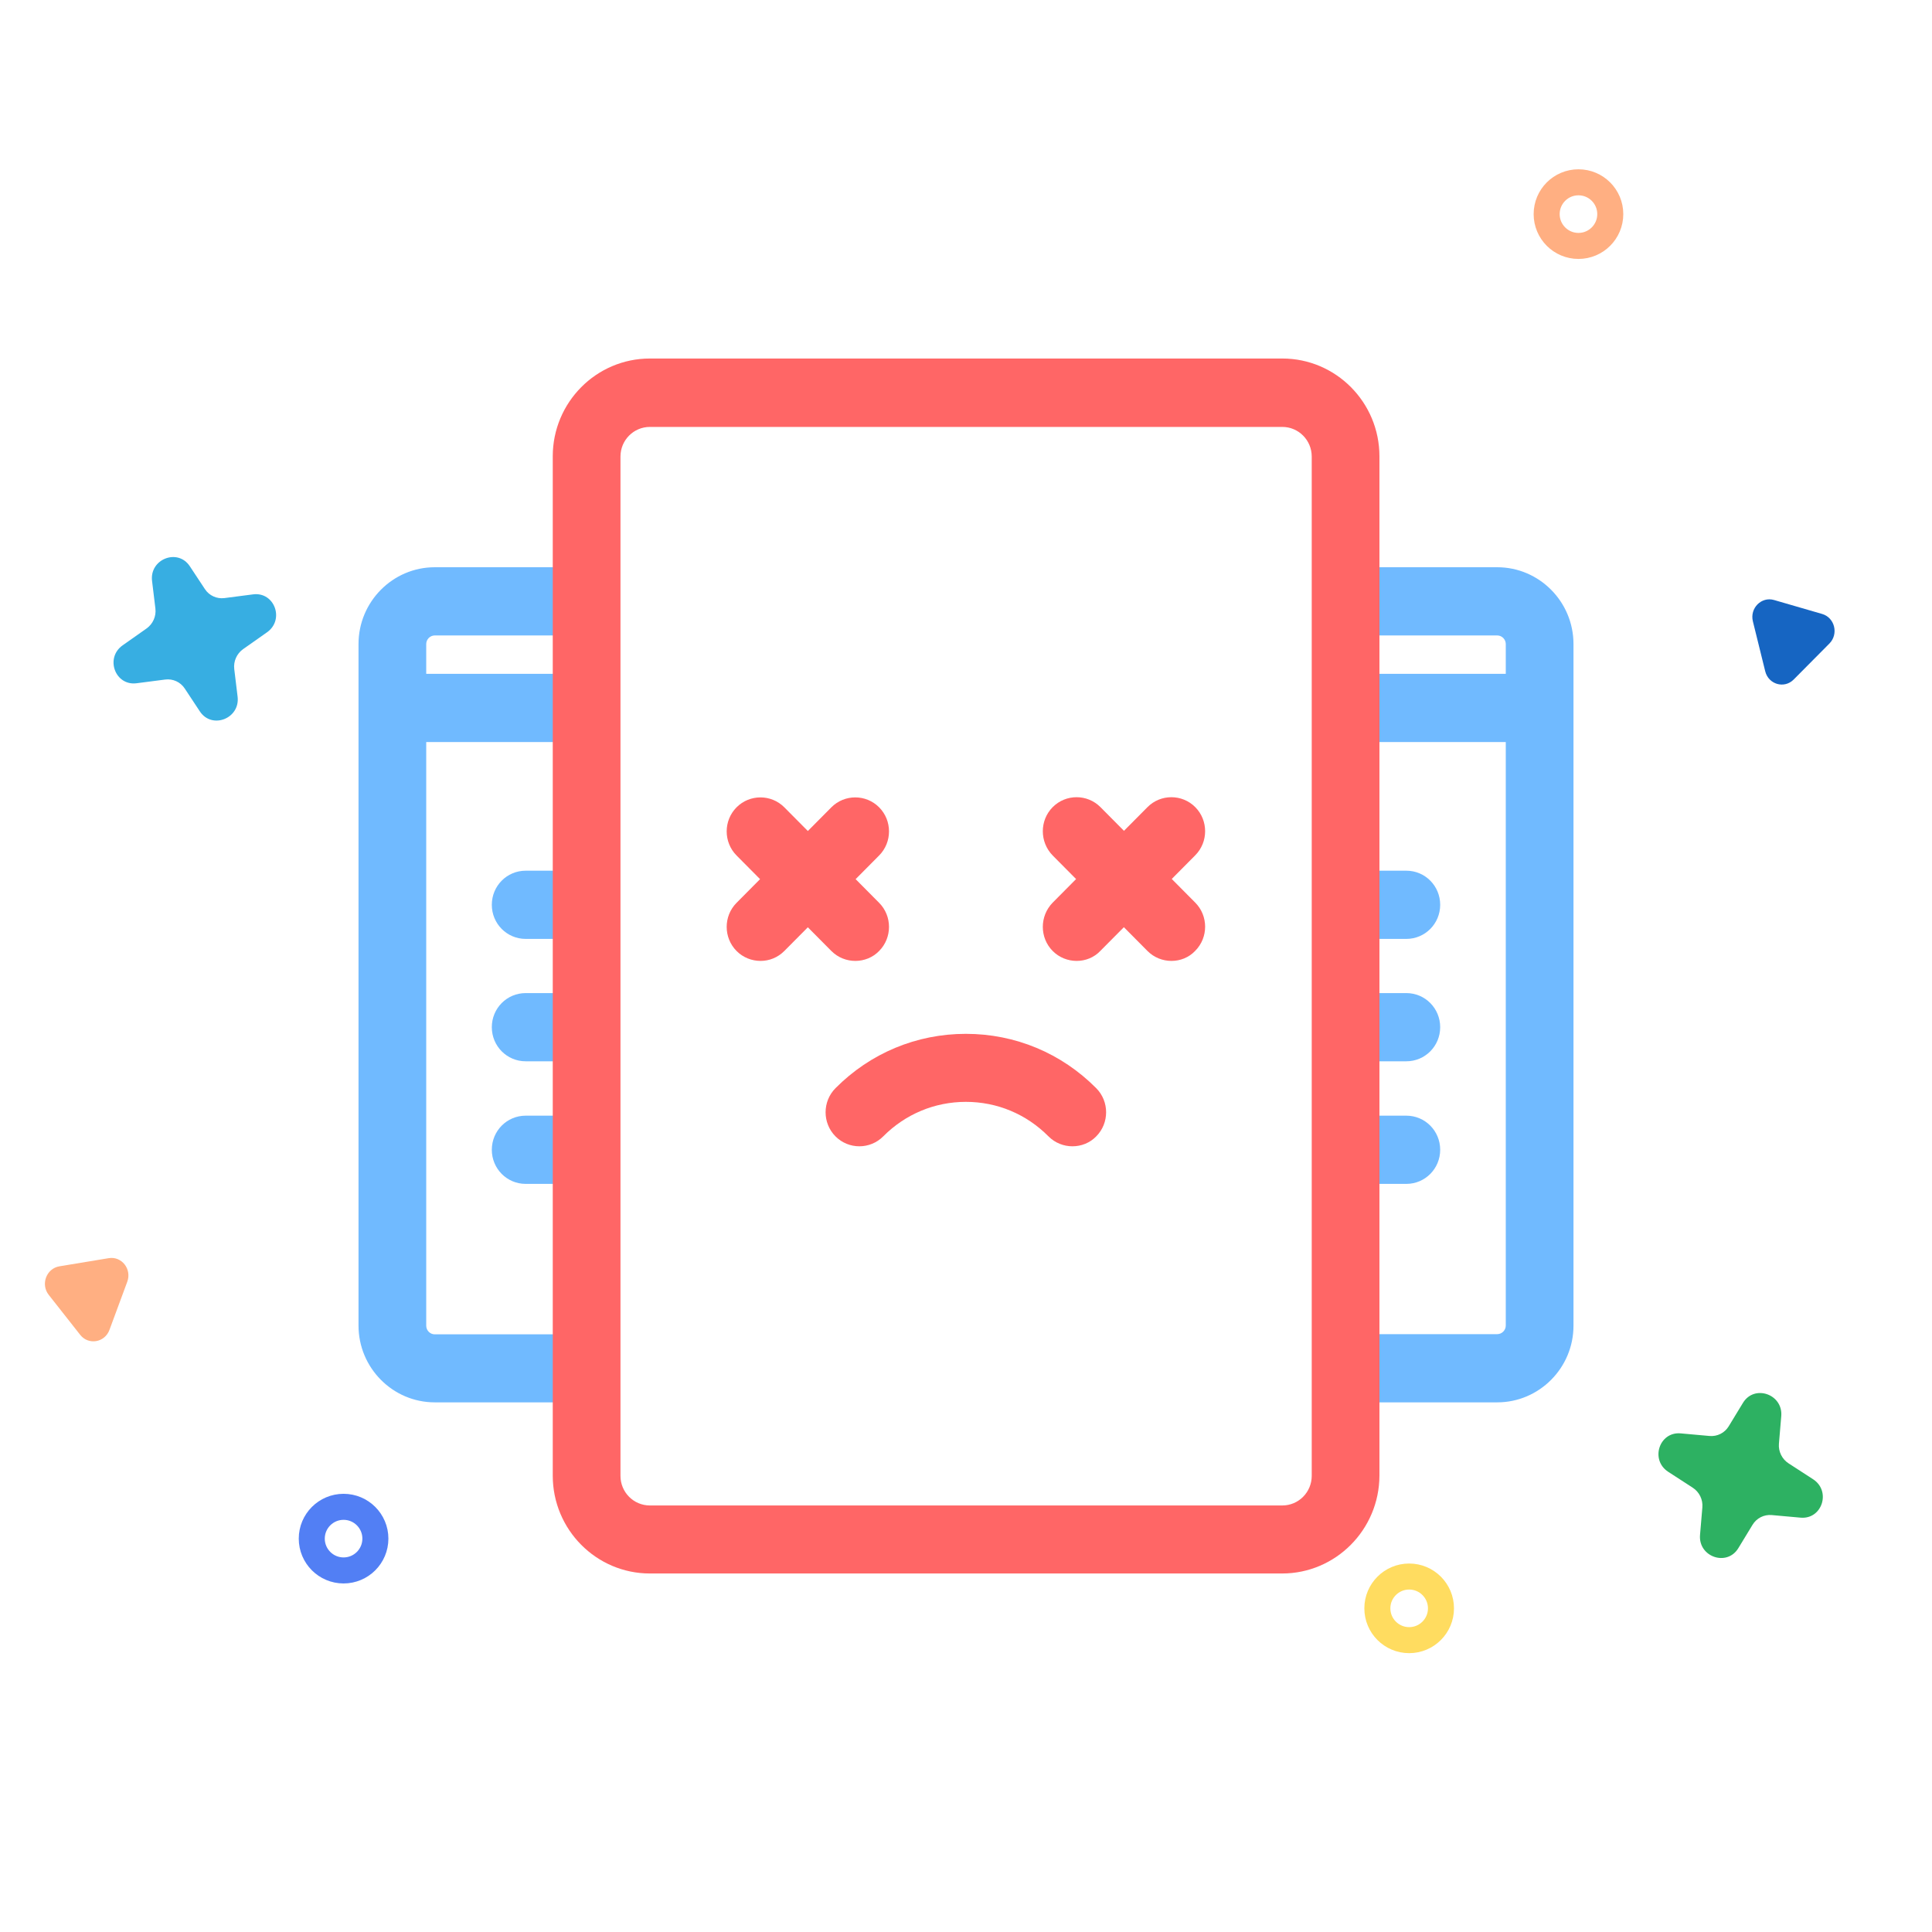 <svg width="194" height="194" viewBox="0 0 194 194" fill="none" xmlns="http://www.w3.org/2000/svg">
<path d="M58.341 140.816H43.654C39.438 140.816 36 137.352 36 133.106V64.669C36 60.422 39.438 56.959 43.654 56.959H58.438C60.322 56.959 61.838 58.485 61.838 60.383C61.838 62.282 60.322 63.808 58.438 63.808H43.654C43.188 63.808 42.799 64.199 42.799 64.669V133.125C42.799 133.595 43.188 133.986 43.654 133.986H58.341C60.225 133.986 61.74 135.513 61.74 137.411C61.74 139.309 60.206 140.816 58.341 140.816Z" fill="#70BAFF"/>
<path d="M57.816 74.514H41.517C39.633 74.514 38.117 72.987 38.117 71.089C38.117 69.191 39.633 67.664 41.517 67.664H57.816C59.7 67.664 61.216 69.191 61.216 71.089C61.216 72.987 59.7 74.514 57.816 74.514Z" fill="#70BAFF"/>
<path d="M58.399 94.279H52.785C50.901 94.279 49.385 92.753 49.385 90.855C49.385 88.956 50.901 87.43 52.785 87.43H58.399C60.284 87.43 61.799 88.956 61.799 90.855C61.799 92.753 60.284 94.279 58.399 94.279Z" fill="#70BAFF"/>
<path d="M58.399 106.569H52.785C50.901 106.569 49.385 105.043 49.385 103.144C49.385 101.246 50.901 99.72 52.785 99.72H58.399C60.284 99.72 61.799 101.246 61.799 103.144C61.799 105.043 60.284 106.569 58.399 106.569Z" fill="#70BAFF"/>
<path d="M58.399 118.879H52.785C50.901 118.879 49.385 117.352 49.385 115.454C49.385 113.556 50.901 112.029 52.785 112.029H58.399C60.284 112.029 61.799 113.556 61.799 115.454C61.799 117.352 60.284 118.879 58.399 118.879Z" fill="#70BAFF"/>
<path d="M150.346 140.816H135.659C133.775 140.816 132.26 139.29 132.26 137.392C132.26 135.493 133.775 133.967 135.659 133.967H150.346C150.812 133.967 151.201 133.575 151.201 133.106V64.669C151.201 64.199 150.812 63.808 150.346 63.808H135.562C133.678 63.808 132.163 62.282 132.163 60.383C132.163 58.485 133.678 56.959 135.562 56.959H150.346C154.562 56.959 158 60.422 158 64.669V133.125C158 137.352 154.562 140.816 150.346 140.816Z" fill="#70BAFF"/>
<path d="M152.483 74.514H136.184C134.299 74.514 132.784 72.987 132.784 71.089C132.784 69.191 134.299 67.664 136.184 67.664H152.483C154.367 67.664 155.883 69.191 155.883 71.089C155.883 72.987 154.348 74.514 152.483 74.514Z" fill="#70BAFF"/>
<path d="M141.215 94.279H135.795C133.911 94.279 132.396 92.753 132.396 90.855C132.396 88.956 133.911 87.43 135.795 87.43H141.215C143.1 87.43 144.615 88.956 144.615 90.855C144.615 92.753 143.1 94.279 141.215 94.279Z" fill="#70BAFF"/>
<path d="M141.215 106.569H135.795C133.911 106.569 132.396 105.043 132.396 103.144C132.396 101.246 133.911 99.72 135.795 99.72H141.215C143.1 99.72 144.615 101.246 144.615 103.144C144.615 105.043 143.1 106.569 141.215 106.569Z" fill="#70BAFF"/>
<path d="M141.215 118.879H135.795C133.911 118.879 132.396 117.352 132.396 115.454C132.396 113.556 133.911 112.029 135.795 112.029H141.215C143.1 112.029 144.615 113.556 144.615 115.454C144.615 117.352 143.1 118.879 141.215 118.879Z" fill="#70BAFF"/>
<path d="M128.743 158H65.257C59.875 158 55.504 153.597 55.504 148.176V45.824C55.504 40.403 59.875 36 65.257 36H128.763C134.144 36 138.515 40.403 138.515 45.824V148.176C138.496 153.597 134.125 158 128.743 158ZM65.257 42.869C63.625 42.869 62.304 44.2 62.304 45.844V148.195C62.304 149.839 63.625 151.17 65.257 151.17H128.763C130.395 151.17 131.716 149.839 131.716 148.195V45.844C131.716 44.2 130.395 42.869 128.763 42.869H65.257Z" fill="#FF6666"/>
<path d="M107.69 115.104C106.816 115.104 105.942 114.771 105.281 114.106C103.066 111.875 100.133 110.642 96.986 110.642C93.858 110.642 90.905 111.875 88.691 114.106C87.37 115.437 85.213 115.437 83.892 114.106C82.571 112.775 82.571 110.603 83.892 109.272C87.389 105.749 92.032 103.812 96.986 103.812C101.94 103.812 106.583 105.749 110.079 109.272C111.4 110.603 111.4 112.775 110.079 114.106C109.438 114.771 108.564 115.104 107.69 115.104Z" fill="#FF6666"/>
<path d="M76.369 96.489C75.495 96.489 74.621 96.156 73.96 95.491C72.639 94.16 72.639 91.987 73.96 90.657L83.479 81.067C84.8 79.737 86.957 79.737 88.278 81.067C89.599 82.398 89.599 84.57 88.278 85.901L78.758 95.491C78.098 96.156 77.243 96.489 76.369 96.489Z" fill="#FF6666"/>
<path d="M85.888 96.489C85.014 96.489 84.14 96.156 83.479 95.491L73.96 85.901C72.639 84.57 72.639 82.398 73.96 81.067C75.281 79.737 77.437 79.737 78.758 81.067L88.278 90.657C89.599 91.987 89.599 94.16 88.278 95.491C87.636 96.156 86.762 96.489 85.888 96.489Z" fill="#FF6666"/>
<path d="M108.113 96.489C107.238 96.489 106.364 96.156 105.704 95.491C104.383 94.16 104.383 91.988 105.704 90.638L115.223 81.048C116.544 79.718 118.7 79.718 120.021 81.048C121.342 82.379 121.342 84.551 120.021 85.882L110.502 95.472C109.861 96.156 108.987 96.489 108.113 96.489Z" fill="#FF6666"/>
<path d="M117.632 96.489C116.757 96.489 115.883 96.156 115.223 95.491L105.704 85.902C104.383 84.551 104.383 82.379 105.704 81.048C107.025 79.718 109.181 79.718 110.502 81.048L120.021 90.638C121.342 91.969 121.342 94.141 120.021 95.472C119.38 96.156 118.506 96.489 117.632 96.489Z" fill="#FF6666"/>
<path d="M161.694 21.5C161.694 23.264 160.264 24.694 158.5 24.694C156.736 24.694 155.306 23.264 155.306 21.5C155.306 19.736 156.736 18.306 158.5 18.306C160.264 18.306 161.694 19.736 161.694 21.5Z" stroke="#FFAF82" stroke-width="2.613"/>
<circle cx="34.5" cy="154.5" r="3.194" stroke="#527FF4" stroke-width="2.613"/>
<circle cx="141.5" cy="161.5" r="3.194" stroke="#FFDC60" stroke-width="2.613"/>
<path d="M15.269 58.337C15.001 56.137 17.848 55.025 19.059 56.857L20.579 59.158C21.009 59.809 21.766 60.155 22.54 60.055L25.413 59.683C27.567 59.404 28.603 62.231 26.81 63.493L24.417 65.178C23.773 65.632 23.427 66.409 23.523 67.191L23.858 69.954C24.126 72.154 21.279 73.266 20.068 71.434L18.548 69.133C18.118 68.482 17.361 68.136 16.587 68.236L13.713 68.608C11.56 68.887 10.524 66.06 12.317 64.798L14.71 63.113C15.354 62.66 15.7 61.883 15.604 61.1L15.269 58.337Z" fill="#37AEE2"/>
<path d="M175.018 140.867C176.16 138.989 179.049 139.99 178.863 142.199L178.629 144.966C178.563 145.751 178.937 146.514 179.598 146.942L182.056 148.535C183.895 149.727 182.964 152.589 180.802 152.394L177.91 152.134C177.133 152.064 176.389 152.44 175.983 153.107L174.552 155.459C173.41 157.337 170.521 156.336 170.707 154.127L170.941 151.36C171.007 150.575 170.633 149.813 169.972 149.384L167.514 147.791C165.675 146.599 166.606 143.737 168.768 143.932L171.66 144.192C172.437 144.262 173.181 143.886 173.587 143.219L175.018 140.867Z" fill="#2DB162"/>
<path d="M10.917 126.337C12.217 126.122 13.25 127.434 12.78 128.704L10.991 133.54C10.519 134.817 8.885 135.094 8.054 134.039L4.892 130.021C4.061 128.966 4.658 127.372 5.965 127.156L10.917 126.337Z" fill="#FFAF82"/>
<path d="M176.014 62.391C175.688 61.071 176.869 59.881 178.139 60.249L182.967 61.65C184.237 62.018 184.643 63.667 183.699 64.619L180.11 68.235C179.166 69.186 177.579 68.727 177.253 67.407L176.014 62.391Z" fill="#1665C2"/>
</svg>
